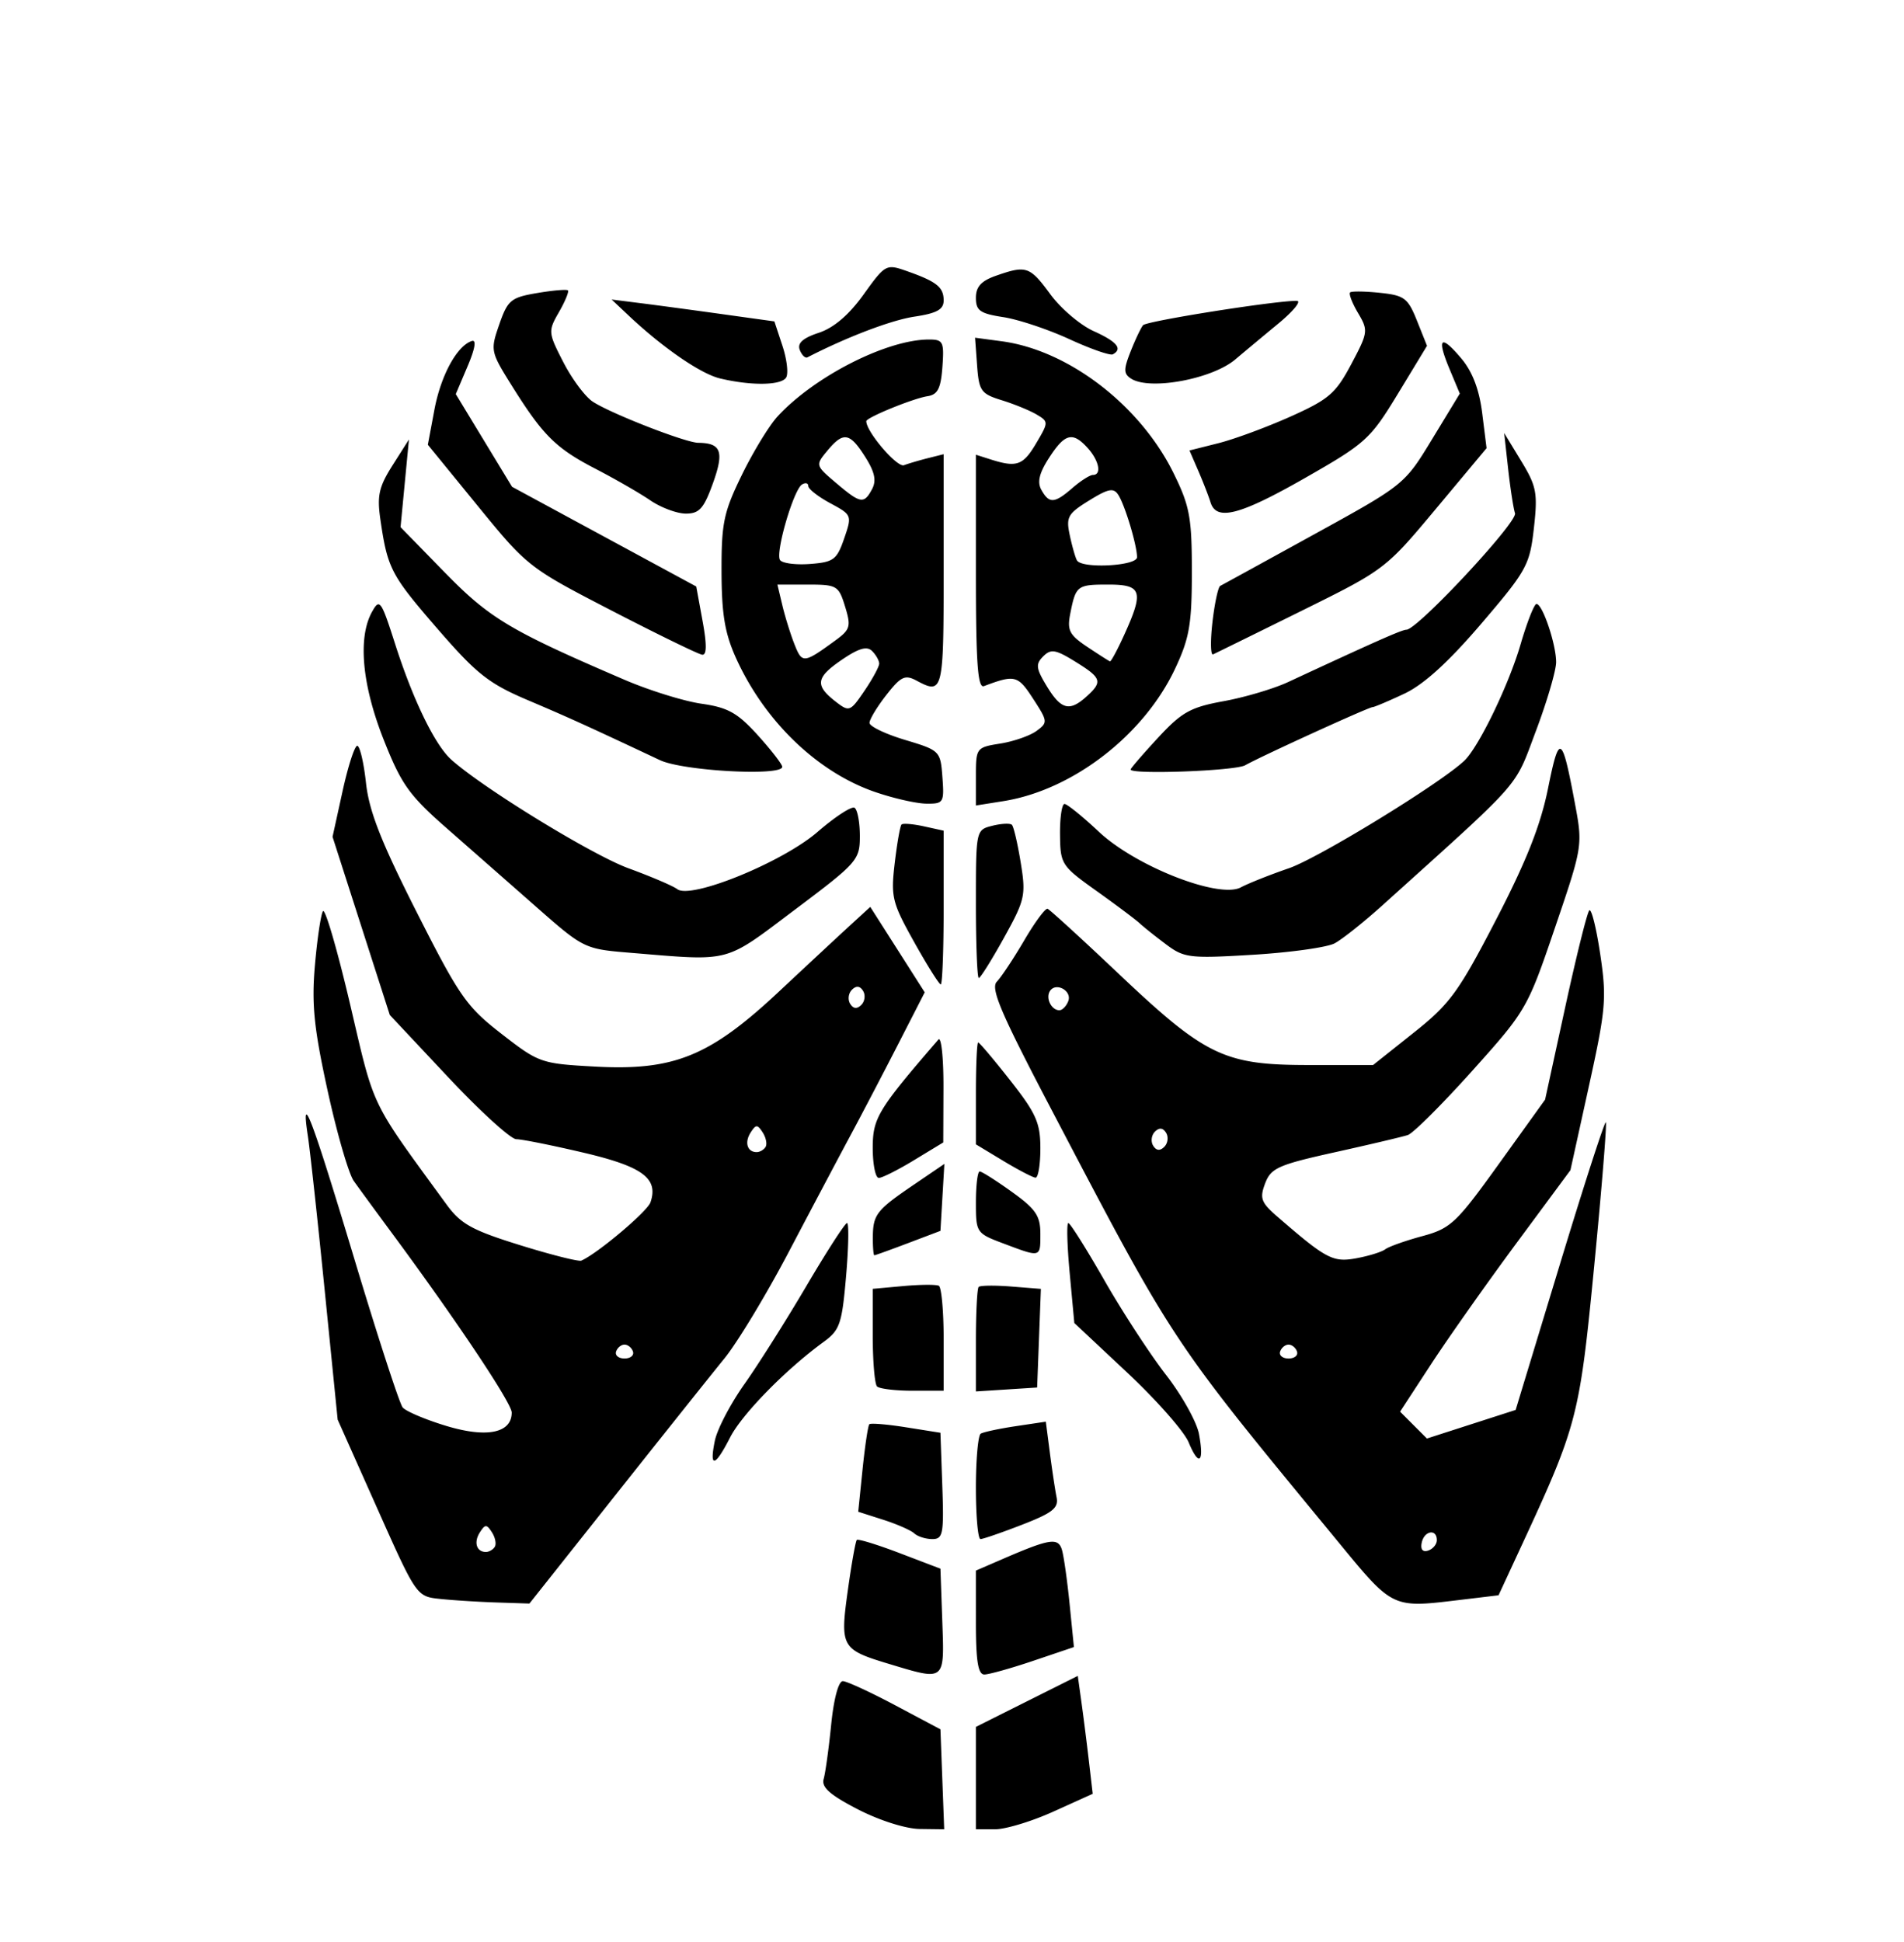 <?xml version="1.0" encoding="UTF-8" standalone="no"?>
<svg
   xml:space="preserve"
   width="872"
   height="889"
   viewBox="0 0 872 889"
   version="1.1"
   id="svg1"
   sodipodi:docname="technocrat.svg"
   inkscape:version="1.4.2 (f4327f4, 2025-05-13)"
   xmlns:inkscape="http://www.inkscape.org/namespaces/inkscape"
   xmlns:sodipodi="http://sodipodi.sourceforge.net/DTD/sodipodi-0.dtd"
   xmlns="http://www.w3.org/2000/svg"
   xmlns:svg="http://www.w3.org/2000/svg"><defs
     id="defs1" /><sodipodi:namedview
     id="namedview1"
     pagecolor="#ffffff"
     bordercolor="#000000"
     borderopacity="0.25"
     inkscape:showpageshadow="2"
     inkscape:pageopacity="0.0"
     inkscape:pagecheckerboard="0"
     inkscape:deskcolor="#d1d1d1"
     inkscape:zoom="1.3127109"
     inkscape:cx="436.12039"
     inkscape:cy="444.5"
     inkscape:window-width="3440"
     inkscape:window-height="1369"
     inkscape:window-x="1737"
     inkscape:window-y="1432"
     inkscape:window-maximized="1"
     inkscape:current-layer="svg1" /><path
     d="M392.9 828.36c-12.798-6.605-16.769-10.12-15.683-13.883.8-2.772 2.355-14.009 3.455-24.97 1.185-11.803 3.366-19.892 5.348-19.837 1.84.052 12.648 5.034 24.015 11.073l20.668 10.978.863 22.883.862 22.883-11.197-.142c-6.412-.082-18.517-3.92-28.332-8.986m54.042-14.31v-23.438l23.333-11.679 23.333-11.678 1.7 12.233c.934 6.728 2.47 18.877 3.414 26.996l1.715 14.763-17.951 8.12c-9.873 4.466-21.91 8.12-26.747 8.12h-8.797zm-39.86-52.295c-21.77-6.573-22.399-7.695-18.81-33.514 1.692-12.18 3.55-22.622 4.13-23.206s9.436 2.135 19.678 6.042l18.623 7.102.858 24.223c.976 27.587 1.478 27.19-24.479 19.353m39.86-18.917V719.05l12.549-5.424c21.438-9.265 25.195-9.819 26.893-3.964.843 2.91 2.416 14.091 3.495 24.847l1.96 19.557-18.593 6.278c-10.226 3.454-20.327 6.28-22.448 6.28-2.853 0-3.856-6.184-3.856-23.787m-245.459-10.823c-10.71-1.135-10.757-1.205-28.781-41.605l-18.054-40.467-5.924-59.025c-3.258-32.464-6.735-64.34-7.725-70.836-3.375-22.127 1.805-8.428 21.304 56.344 10.714 35.592 20.664 66.159 22.11 67.926 1.447 1.766 10.423 5.572 19.947 8.455 18.595 5.63 29.995 3.303 29.995-6.122 0-4.296-25.265-42.117-54.987-82.314-7.205-9.743-15.012-20.409-17.349-23.701s-7.727-21.894-11.979-41.337c-6.256-28.614-7.366-39.536-5.822-57.32 1.05-12.084 2.706-23.262 3.682-24.841s6.582 17.63 12.457 42.687c11.368 48.485 8.738 43.027 44.097 91.509 6.575 9.015 11.652 11.832 33.659 18.675 14.253 4.432 26.91 7.626 28.124 7.098 7.36-3.197 30.21-22.453 31.665-26.683 3.763-10.946-3.561-16.378-30.664-22.74-14.427-3.388-28.279-6.16-30.78-6.16-2.503 0-16.564-12.8-31.248-28.446l-26.698-28.447-13.104-40.774-13.104-40.775 4.572-20.833c2.514-11.458 5.543-20.833 6.73-20.833s2.994 7.64 4.013 16.978c1.415 12.958 6.909 26.958 23.203 59.136 19.59 38.686 22.792 43.279 38.866 55.761 17.13 13.302 18.077 13.634 42.833 14.985 36.106 1.97 52.565-4.722 84.047-34.173 13.168-12.318 28.006-26.118 32.974-30.667l9.032-8.271 12.468 19.557 12.468 19.556-12.315 24.028c-6.774 13.215-16.6 31.999-21.836 41.742-5.236 9.744-17.903 33.66-28.15 53.147s-23.499 41.41-29.45 48.718-28.476 35.542-50.054 62.743l-39.234 49.456-15.13-.497c-8.322-.273-19.957-1.008-25.858-1.634m25.122-23.845c.8-1.296.215-4.285-1.302-6.644-2.411-3.749-3.105-3.749-5.516 0-2.928 4.553-1.565 8.999 2.758 8.999 1.432 0 3.26-1.06 4.06-2.355m63.284-89.397c-.582-1.746-2.32-3.174-3.863-3.174s-3.281 1.428-3.863 3.174 1.156 3.174 3.863 3.174 4.445-1.428 3.863-3.174m60.725-93.664c.8-1.296.215-4.285-1.302-6.644-2.411-3.749-3.105-3.749-5.516 0-2.928 4.553-1.565 8.999 2.758 8.999 1.432 0 3.26-1.06 4.06-2.355m44.658-71.46q-2.142-3.467-5.095-.515c-1.624 1.624-1.989 4.513-.81 6.42q2.142 3.468 5.095.515c1.624-1.624 1.989-4.513.81-6.42m215.94 250.233c-75.432-91.582-73.228-88.25-130.013-196.555-22.838-43.559-27.64-54.832-24.665-57.896 2.032-2.092 7.681-10.607 12.553-18.921s9.684-14.814 10.693-14.443 15.625 13.726 32.479 29.677c39.83 37.7 48.403 41.828 86.89 41.846l29.674.015 18.577-14.763c16.66-13.239 20.554-18.574 37.72-51.67 13.893-26.788 20.435-43.304 23.858-60.234 5.16-25.521 6.385-24.819 12.354 7.086 3.561 19.035 3.486 19.5-9.176 56.71-12.58 36.966-13.135 37.926-37.864 65.48-13.803 15.382-27.09 28.624-29.525 29.428-2.436.805-17.465 4.35-33.398 7.88-25.932 5.743-29.28 7.235-31.942 14.235-2.594 6.822-1.884 8.763 5.563 15.217 22.444 19.452 25.46 21.045 36.156 19.091 5.683-1.038 11.662-2.89 13.286-4.117s9.262-3.938 16.974-6.024c13.01-3.52 15.54-5.908 35.124-33.149l21.105-29.355 9.235-42.426c5.08-23.335 10.031-43.222 11.003-44.193.972-.972 3.232 8.086 5.023 20.128 2.988 20.092 2.56 25.06-5.202 60.35l-8.46 38.455-24.79 33.511c-13.634 18.431-31.188 43.305-39.008 55.275l-14.219 21.764 6.147 6.147 6.147 6.147 20.315-6.543 20.316-6.543 20.164-66.325c11.09-36.478 20.601-65.887 21.136-65.352s-1.854 30.066-5.309 65.625c-6.724 69.212-7.73 73.076-33.404 128.447l-10.413 22.46-15.608 1.874c-33.957 4.078-32.046 4.989-59.496-28.339m46.841 1.23c0-5.34-5.779-4.365-6.925 1.168-.638 3.079.469 4.429 2.952 3.6 2.185-.728 3.973-2.874 3.973-4.768m-64.047-86.339c-.581-1.746-2.32-3.174-3.863-3.174-1.542 0-3.28 1.428-3.863 3.174-.581 1.746 1.157 3.174 3.863 3.174s4.445-1.428 3.863-3.174m-59.962-100.167q-2.142-3.467-5.095-.514c-1.624 1.624-1.989 4.512-.81 6.42q2.142 3.465 5.095.514c1.624-1.624 1.989-4.513.81-6.42m-44.791-60.284c1.828-4.764-5.77-8.858-8.435-4.544-2.01 3.25.731 8.729 4.367 8.729 1.354 0 3.185-1.883 4.068-4.185m-70.508 243.702c-1.543-1.428-7.955-4.243-14.249-6.257l-11.444-3.66 1.996-19.481c1.098-10.714 2.49-19.974 3.094-20.578s8.178.023 16.83 1.398l15.731 2.496.858 24.339c.774 21.978.33 24.339-4.577 24.339-2.989 0-6.696-1.168-8.239-2.596m28.197-20.85c0-12.896.997-24.06 2.215-24.81s8.424-2.293 16.013-3.429l13.799-2.065 1.863 14.327c1.025 7.879 2.404 17.01 3.065 20.29.988 4.907-1.81 7.132-15.779 12.549-9.339 3.621-17.924 6.584-19.078 6.584s-2.098-10.551-2.098-23.447M327.39 659.591c1.086-5.278 7.155-16.904 13.487-25.836s19.138-29.193 28.459-45.027 17.688-28.787 18.596-28.787c.907 0 .713 10.898-.431 24.219-1.888 21.96-2.85 24.78-10.321 30.221-17.384 12.664-37.384 33.09-42.807 43.72-6.953 13.629-9.596 14.192-6.983 1.49m216.98.72c-2.065-4.986-14.688-19.311-28.05-31.835l-24.297-22.77-2.124-22.883c-1.169-12.585-1.447-22.882-.619-22.882s8.282 11.839 16.562 26.309 20.981 33.94 28.223 43.266 14.013 21.465 15.047 26.975c2.474 13.187-.027 15.202-4.742 3.82M401.668 634.74c-1.082-1.083-1.968-11.579-1.968-23.324v-21.355l14.025-1.274c7.713-.7 15.021-.756 16.239-.123s2.214 11.702 2.214 24.597v23.447h-14.27c-7.85 0-15.157-.886-16.24-1.968m45.273-20.999c0-12.81.571-23.86 1.269-24.558.697-.698 7.394-.781 14.881-.186l13.614 1.083-.857 22.576-.857 22.576-14.025.9-14.025.9zm-47.196-47.157c.059-10.519 1.607-12.525 18.572-24.07l14.188-9.655-.902 15.328-.9 15.328-14.764 5.592c-8.12 3.075-15.095 5.593-15.5 5.594-.407.001-.719-3.651-.694-8.117m59.745 2.688c-12.355-4.648-12.549-4.938-12.549-18.836 0-7.764.78-14.116 1.732-14.116.953 0 7.596 4.211 14.763 9.358 10.925 7.846 13.031 10.948 13.031 19.192 0 11 .331 10.914-16.977 4.402m-59.79-43.706c0-13.701 2.31-17.516 30.055-49.627 1.333-1.543 2.382 8.422 2.33 22.145l-.093 24.949-13.376 8.12c-7.357 4.465-14.622 8.12-16.146 8.12s-2.77-6.169-2.77-13.707m59.79 5.91-12.549-7.566v-23.32c0-12.827.469-23.321 1.041-23.321.573 0 7.216 7.86 14.763 17.466 11.793 15.01 13.722 19.37 13.722 31.002 0 7.445-.996 13.484-2.214 13.421s-7.861-3.52-14.763-7.681m-40.834-100.199c-10.076-18.018-10.718-20.613-8.907-36.018 1.073-9.13 2.478-17.127 3.121-17.771.644-.644 5.252-.274 10.24.821l9.068 1.992V415.5c0 19.358-.599 35.196-1.331 35.196-.733 0-6.218-8.737-12.19-19.417m28.285-17.434c0-33.861.01-33.9 7.52-35.786 4.135-1.038 8.174-1.23 8.976-.429.802.802 2.62 8.601 4.04 17.332 2.427 14.92 1.967 16.984-7.645 34.328-5.625 10.15-10.826 18.454-11.559 18.454s-1.332-15.255-1.332-33.899m-158.367 22.35c-20.859-1.72-21.29-1.93-42.812-20.848a72525 72525 0 0 0-41.29-36.26c-17.133-15.03-20.691-20.04-28.788-40.53-9.908-25.074-11.865-46.624-5.307-58.435 3.49-6.284 4.155-5.358 10.598 14.763 8.21 25.632 18.221 46.218 25.749 52.942 14.683 13.115 64.462 43.604 81.164 49.712 10.343 3.783 20.366 8.07 22.273 9.526 6.264 4.784 48.2-12.3 64.223-26.164 8-6.92 15.64-11.907 16.978-11.08s2.433 6.634 2.433 12.905c0 11.001-1.046 12.187-29.787 33.78-32.814 24.654-28.585 23.55-75.434 19.688m245.47-3.84c-4.873-3.643-10.311-7.983-12.086-9.643s-10.68-8.333-19.789-14.828c-16.067-11.459-16.565-12.228-16.702-25.835-.078-7.714.855-14.003 2.073-13.975 1.218.026 8.29 5.75 15.715 12.717 16.915 15.872 55.055 30.801 65.04 25.458 3.401-1.82 13.308-5.761 22.013-8.756 13.564-4.667 69.222-38.754 80.257-49.153 6.633-6.25 20.37-34.627 25.848-53.393 2.963-10.15 6.238-18.454 7.279-18.454 2.761 0 8.983 18.447 8.983 26.635 0 3.862-4.185 18.112-9.3 31.666-10.003 26.501-5.182 21.028-70.017 79.48-8.71 7.853-18.675 15.78-22.144 17.614-3.47 1.835-20.26 4.182-37.31 5.215-29.077 1.761-31.553 1.466-39.86-4.747m-133.402-69.81c-26.306-9.09-50.408-32.29-63.49-61.117-5.174-11.398-6.643-20.106-6.7-39.698-.065-22.277.98-27.253 9.301-44.289 5.156-10.555 12.49-22.582 16.3-26.725 16.925-18.414 50.095-35.28 69.383-35.28 6.504 0 7.008 1.023 6.174 12.524-.716 9.875-2.156 12.714-6.813 13.426-6.566 1.003-28.05 9.772-28.05 11.448 0 4.852 14.1 21.32 17.252 20.15 2.18-.81 7.163-2.276 11.072-3.257l7.107-1.784v53.467c0 55.432-.306 56.671-12.414 50.19-5.288-2.829-7.171-1.934-13.83 6.576-4.241 5.418-7.71 11.163-7.71 12.767s7.307 5.111 16.239 7.794c16.005 4.808 16.252 5.054 17.147 17.083.866 11.64.525 12.2-7.381 12.107-4.56-.053-15.174-2.475-23.587-5.382m2.01-58.731c0-1.386-1.463-3.982-3.25-5.77-2.368-2.367-6.183-1.245-14.026 4.125-11.76 8.053-12.242 11.627-2.578 19.104 6.125 4.738 6.608 4.554 13.107-5.01 3.711-5.462 6.748-11.064 6.748-12.45m-20.294-10.44c7.08-5.151 7.487-6.518 4.672-15.69-2.94-9.578-3.738-10.049-17.04-10.049h-13.957l2.293 9.596c1.262 5.278 3.777 13.33 5.589 17.894 3.452 8.691 4.187 8.621 18.443-1.751m4.247-46.823c3.66-10.618 3.581-10.818-6.363-16.173-5.537-2.982-10.068-6.527-10.068-7.877s-1.294-1.656-2.876-.678c-3.854 2.382-12.233 31.053-10.089 34.523.933 1.51 7.095 2.342 13.694 1.85 10.857-.81 12.35-1.916 15.702-11.645m12.779-22.613c2.083-3.894 1.244-7.84-3.14-14.763-7.092-11.202-9.99-11.67-17.357-2.806-5.474 6.587-5.44 6.711 3.955 14.684 11.27 9.561 12.823 9.832 16.542 2.885m47.557 131.554c0-13.087.168-13.314 11.15-15.07 6.132-.98 13.603-3.577 16.602-5.77 5.25-3.84 5.193-4.387-1.553-14.768-6.99-10.756-8.317-11.095-22.508-5.762-2.868 1.078-3.69-10.574-3.69-52.275v-53.662l6.643 2.118c12.015 3.83 14.925 2.822 20.892-7.24 5.783-9.753 5.788-10.015.277-13.287-3.092-1.835-10.283-4.778-15.98-6.54-9.5-2.938-10.433-4.254-11.284-15.915l-.929-12.713 12.185 1.635c30.663 4.112 63.483 29.328 78.818 60.556 7.318 14.903 8.29 20.169 8.29 44.931 0 23.991-1.103 30.4-7.622 44.296-14.323 30.531-46.96 55.714-78.742 60.76l-12.549 1.992zm50.7-36.644c7.468-6.758 6.916-8.458-5.176-15.931-9.062-5.6-11.168-5.945-14.707-2.406s-3.3 5.498 1.675 13.677c6.537 10.749 10.39 11.735 18.208 4.66m17.29-28.33c9-19.83 8.028-22.883-7.287-22.883-14.378 0-14.92.413-17.48 13.287-1.514 7.619-.427 9.748 7.773 15.223 5.243 3.5 9.93 6.49 10.415 6.643.486.153 3.446-5.368 6.579-12.27m5.809-35.431c-.024-5.463-5.513-23.741-8.552-28.476-2.182-3.402-4.517-2.958-13.436 2.554-9.747 6.024-10.602 7.57-8.81 15.927 1.09 5.091 2.57 10.253 3.286 11.471 2.301 3.91 27.53 2.555 27.512-1.476m-29.51-31.74c3.745-3.248 7.935-5.906 9.31-5.906 4.108 0 2.84-6.54-2.386-12.316-6.895-7.62-10.445-6.728-17.673 4.438-4.541 7.014-5.54 11.162-3.544 14.727 3.588 6.41 5.997 6.252 14.293-.944M302.265 348.024c-33.896-15.935-41.816-19.53-60.528-27.477-17.897-7.601-23.44-11.976-41.336-32.625-21.342-24.624-22.896-27.586-26.161-49.872-1.628-11.11-.738-15.12 5.555-25.039l7.494-11.81-1.923 20.07-1.923 20.071 20.29 20.774c20.547 21.039 29.86 26.596 82.293 49.11 11.367 4.88 27.238 9.812 35.267 10.958 12.088 1.725 16.51 4.195 25.714 14.365 6.113 6.755 11.17 13.278 11.236 14.496.242 4.41-45.41 1.947-55.978-3.021m215.54 4.27c0-.53 5.647-7.067 12.548-14.526 10.88-11.758 14.88-13.986 30.072-16.751 9.637-1.754 22.924-5.698 29.526-8.765 40.299-18.718 52.126-23.95 54.15-23.95 5.044 0 51.03-49.303 49.742-53.329-.747-2.335-2.169-11.554-3.159-20.485l-1.8-16.24 7.814 12.85c7.031 11.562 7.612 14.645 5.79 30.746-1.911 16.895-3.26 19.34-24.124 43.736-15.024 17.566-26.294 27.812-35.198 31.997-7.204 3.386-13.751 6.157-14.55 6.157-1.744 0-51.076 22.507-58.362 26.627-4.56 2.578-52.45 4.344-52.45 1.934M280.12 279.544c-37.932-19.596-38.654-20.16-61.28-47.877l-22.895-28.048 2.994-15.971c2.949-15.735 10.288-29.247 17.122-31.526 2.227-.742 1.534 3.448-1.916 11.57l-5.407 12.732 12.88 21.218 12.882 21.217 42.185 22.827 42.185 22.827 2.895 15.801c1.99 10.858 1.932 15.685-.183 15.43-1.693-.204-20.351-9.295-41.462-20.2m275.159 5.278c.998-8.64 2.607-16.109 3.576-16.597s20.349-11.117 43.067-23.62c41.222-22.688 41.33-22.776 53.973-43.568l12.668-20.834-4.69-11.225c-6.02-14.41-4.097-16.131 5.406-4.838 5.068 6.023 8.188 14.202 9.537 24.997l2.005 16.044-23.195 27.763c-23.024 27.558-23.478 27.903-61.578 46.729-21.111 10.431-39.33 19.391-40.484 19.912-1.155.52-1.283-6.123-.285-14.763m-257.444-55.743c-4.871-3.321-16.165-9.823-25.097-14.447-18.2-9.424-24.1-15.283-38.389-38.132-9.703-15.514-9.821-16.099-5.69-27.98 3.867-11.122 5.313-12.32 17.32-14.36 7.205-1.223 13.557-1.766 14.117-1.207.559.56-1.297 5.047-4.124 9.973-4.998 8.708-4.941 9.344 2.031 22.9 3.945 7.67 9.997 15.796 13.45 18.058 8.335 5.461 42.522 18.783 48.348 18.84 10.503.103 11.921 4.014 6.712 18.5-4.166 11.586-6.258 13.93-12.415 13.914-4.073-.011-11.39-2.737-16.263-6.059m256.568.912c-.88-2.842-3.409-9.35-5.62-14.461l-4.022-9.294 13.253-3.337c7.29-1.835 22.15-7.322 33.025-12.193 17.515-7.845 20.688-10.58 27.802-23.972 7.737-14.564 7.85-15.42 3.108-23.45-2.708-4.583-4.328-8.825-3.602-9.425s6.876-.512 13.666.2c11.142 1.166 12.791 2.41 16.937 12.772l4.594 11.48-13.295 21.9c-12.627 20.798-14.75 22.729-42.226 38.423-30.225 17.263-40.93 20.05-43.62 11.357M329.79 173.266c-8.957-2.132-26.398-14.163-42.287-29.169l-7.381-6.971 13.286 1.674c7.308.92 24.078 3.176 37.267 5.01l23.98 3.337 3.7 11.212c2.036 6.166 2.792 12.682 1.681 14.479-2.249 3.639-15.946 3.833-30.246.428m188.283.114c-3.512-2.223-3.553-4.176-.265-12.504 2.143-5.427 4.706-10.824 5.695-11.992 1.61-1.902 60.001-11.163 70.387-11.163 2.307 0-1.578 4.762-8.633 10.583-7.056 5.82-15.82 13.122-19.479 16.226-10.627 9.018-39.097 14.3-47.705 8.85M366.27 160.166c-1.174-3.06 1.45-5.41 8.716-7.808 6.898-2.277 13.806-8.177 20.53-17.536 9.919-13.807 10.336-14.035 19.708-10.746 13.723 4.815 16.955 7.385 16.955 13.484 0 4.135-3.118 5.864-13.35 7.398-10.616 1.592-30.818 9.27-49.028 18.634-1.018.524-2.607-1.018-3.53-3.426m123.485-4.89c-9.743-4.488-23.362-9.027-30.264-10.086-10.64-1.633-12.549-2.976-12.549-8.837 0-5.098 2.44-7.763 9.299-10.153 13.827-4.82 15.373-4.287 24.828 8.568 4.777 6.495 13.669 14.058 19.758 16.807 10.726 4.842 13.447 8.11 8.858 10.64-1.218.67-10.186-2.452-19.93-6.94"
     style="fill:#000;stroke-width:2.953"
     id="path1" /></svg>
